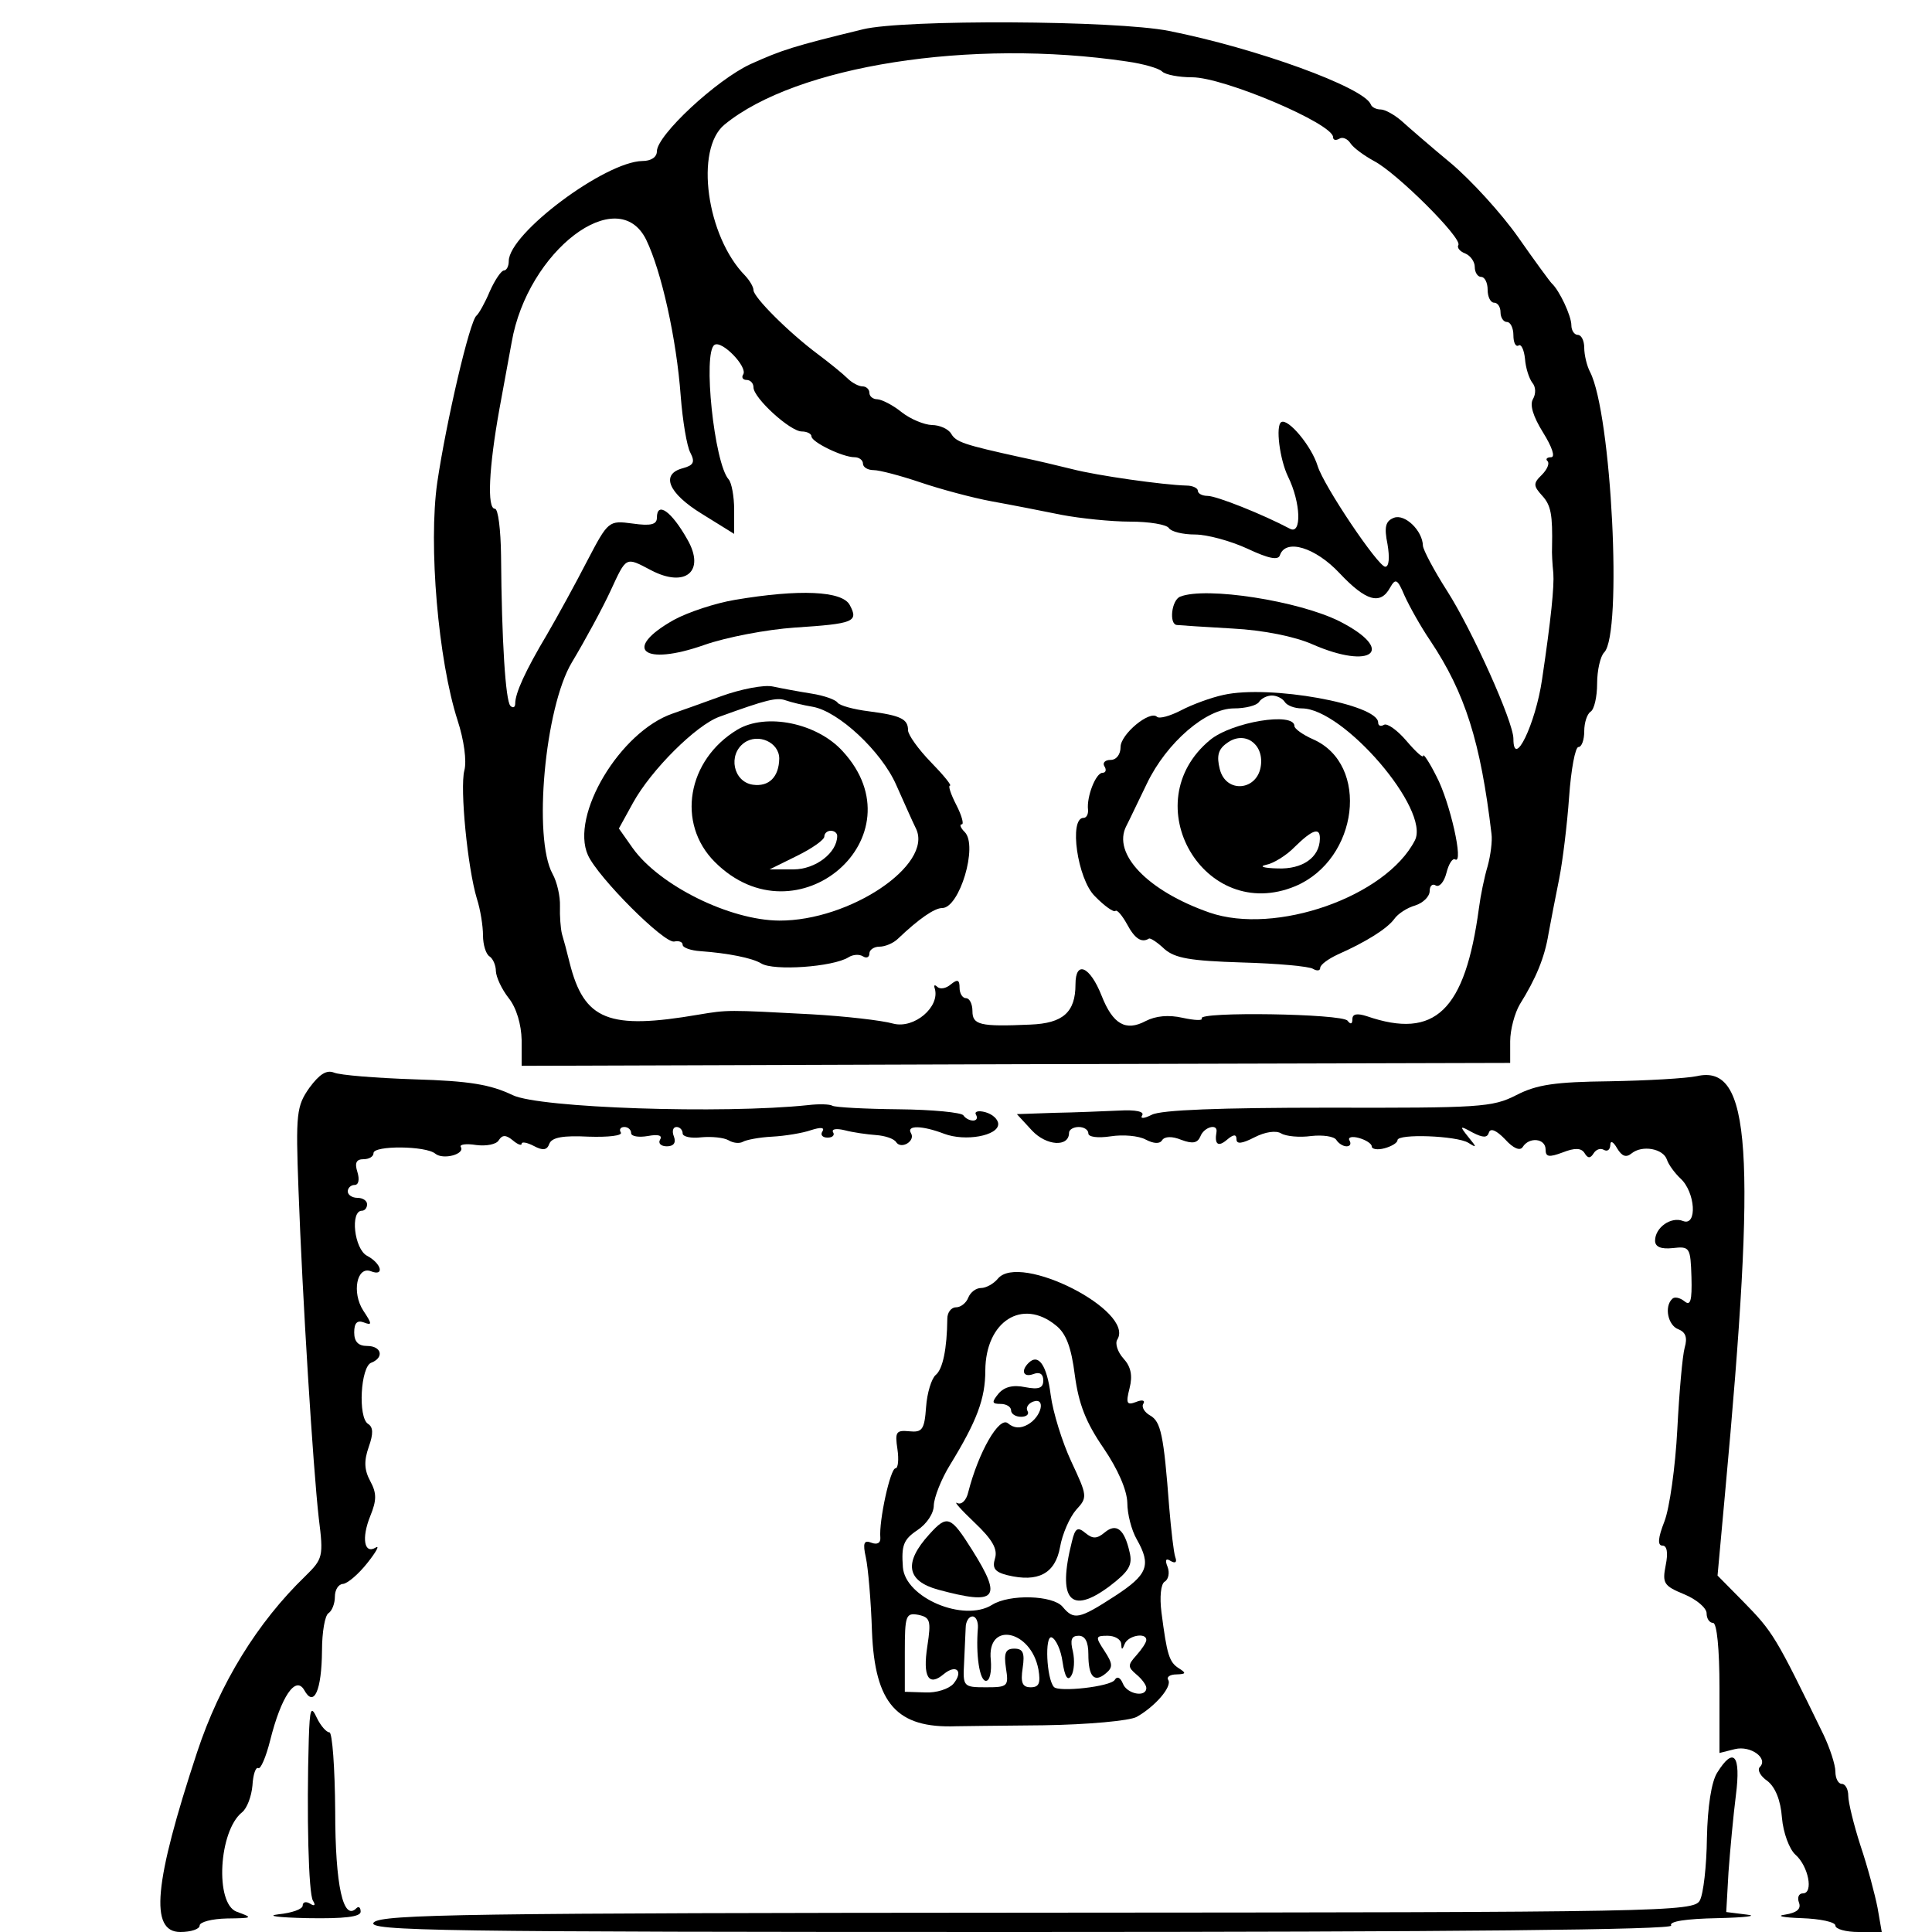 <?xml version="1.0" standalone="no"?>
<!DOCTYPE svg PUBLIC "-//W3C//DTD SVG 20010904//EN"
 "http://www.w3.org/TR/2001/REC-SVG-20010904/DTD/svg10.dtd">
<svg version="1.0" xmlns="http://www.w3.org/2000/svg"
 width="300pt" height="300pt" viewBox="0 0 300 300"
 preserveAspectRatio="xMidYMid meet">
<g transform="translate(0,300) scale(0.05,-0.05)"
fill="#000000" stroke="none">
<path d="M2680 5909 c-218 -53 -251 -64 -349 -108 -106 -49 -291 -221 -291
-271 0 -18 -18 -30 -45 -30 -116 -2 -415 -225 -415 -311 0 -16 -7 -29 -15 -29
-8 0 -28 -29 -44 -65 -15 -36 -34 -69 -41 -75 -21 -15 -94 -329 -122 -518 -28
-194 3 -553 63 -739 20 -61 29 -127 21 -156 -14 -55 10 -302 39 -398 11 -34
19 -85 19 -114 0 -29 9 -58 20 -65 11 -7 20 -28 20 -46 1 -19 18 -56 40 -84
24 -30 39 -82 40 -130 l0 -80 1535 5 1535 4 0 67 c0 36 14 88 30 115 50 80 77
145 89 219 7 39 22 115 33 170 11 55 25 170 31 255 6 85 19 155 29 155 10 0
18 22 18 49 0 27 9 54 20 61 11 7 20 46 20 87 0 41 10 85 22 97 57 57 23 741
-44 871 -10 19 -18 53 -18 75 0 22 -9 40 -20 40 -11 0 -20 14 -20 30 0 29 -37
108 -61 130 -6 6 -53 70 -104 143 -52 74 -146 177 -209 230 -64 53 -133 113
-154 132 -22 19 -51 35 -64 35 -14 0 -28 7 -31 16 -22 53 -355 174 -627 228
-166 33 -823 36 -950 5z m820 -100 c50 -7 99 -21 109 -31 10 -10 52 -18 93
-18 99 0 438 -144 438 -186 0 -9 8 -11 19 -5 10 7 26 0 35 -14 9 -14 42 -38
73 -55 70 -36 275 -240 262 -261 -5 -8 5 -20 21 -26 17 -7 30 -26 30 -42 0
-17 9 -31 20 -31 11 0 20 -18 20 -40 0 -22 9 -40 20 -40 11 0 20 -13 20 -30 0
-16 9 -30 20 -30 11 0 20 -19 20 -41 0 -23 7 -37 16 -32 8 6 17 -13 20 -41 2
-29 13 -62 23 -75 11 -13 11 -34 2 -50 -11 -18 0 -54 31 -104 28 -45 39 -77
25 -77 -13 0 -18 -6 -11 -12 7 -7 -1 -26 -18 -43 -27 -26 -26 -34 1 -64 28
-30 33 -60 31 -161 -1 -16 1 -52 4 -80 3 -41 -7 -142 -35 -330 -20 -138 -89
-281 -89 -184 0 52 -128 337 -206 459 -41 64 -74 127 -75 140 -1 47 -56 100
-90 87 -26 -10 -31 -28 -20 -82 7 -41 5 -70 -7 -70 -22 0 -191 251 -210 313
-19 62 -92 149 -113 136 -18 -11 -5 -115 21 -169 40 -81 43 -182 6 -162 -85
45 -228 102 -256 102 -16 0 -30 7 -30 16 0 8 -16 16 -35 16 -73 2 -278 31
-355 51 -44 11 -116 28 -160 37 -177 39 -201 47 -216 73 -9 15 -36 27 -60 27
-24 1 -66 18 -94 40 -27 22 -61 39 -75 40 -14 0 -25 9 -25 20 0 11 -10 20 -21
20 -12 0 -33 11 -47 25 -14 14 -56 48 -92 75 -90 67 -200 177 -200 199 0 10
-12 30 -26 45 -120 122 -157 393 -64 469 223 183 765 268 1250 196z m-1493
-554 c47 -97 94 -307 107 -485 6 -77 19 -156 30 -176 15 -29 10 -39 -23 -48
-70 -18 -47 -77 59 -142 l100 -62 0 75 c0 41 -8 84 -17 94 -45 50 -81 395 -44
418 23 15 104 -69 89 -92 -6 -9 -1 -17 11 -17 11 0 21 -10 21 -23 0 -33 114
-137 150 -137 16 0 30 -7 30 -15 0 -18 97 -65 134 -65 14 0 26 -9 26 -20 0
-11 15 -20 33 -20 18 0 83 -17 145 -38 62 -21 162 -48 222 -59 61 -11 158 -30
217 -42 58 -11 154 -21 213 -21 59 0 113 -9 120 -20 7 -11 43 -20 81 -20 38 0
111 -20 163 -44 66 -31 96 -37 101 -20 18 52 110 24 185 -56 82 -87 127 -100
157 -45 17 30 23 27 45 -25 15 -33 50 -96 80 -140 108 -162 156 -313 190 -600
3 -22 -3 -67 -12 -100 -10 -33 -22 -91 -27 -130 -43 -319 -136 -409 -348 -336
-31 10 -45 7 -45 -9 0 -16 -6 -17 -15 -5 -16 22 -467 29 -453 7 4 -7 -22 -6
-59 2 -44 10 -84 6 -115 -10 -62 -33 -102 -10 -137 79 -36 91 -81 111 -81 35
0 -87 -39 -121 -140 -125 -157 -7 -180 -1 -180 42 0 22 -9 40 -20 40 -11 0
-20 15 -20 32 0 25 -6 28 -27 11 -15 -13 -33 -16 -42 -8 -8 8 -12 6 -8 -5 17
-57 -64 -126 -129 -109 -35 10 -149 23 -254 29 -261 14 -260 14 -350 -1 -280
-48 -356 -18 -401 161 -8 33 -19 74 -24 90 -4 17 -7 55 -6 86 1 30 -9 75 -23
100 -61 111 -24 517 60 657 42 70 96 170 120 222 50 108 46 106 126 64 107
-56 169 -3 113 95 -50 89 -95 120 -95 68 0 -21 -19 -26 -75 -18 -75 10 -76 9
-142 -117 -36 -70 -92 -172 -124 -227 -68 -114 -99 -183 -99 -215 0 -12 -7
-15 -15 -7 -15 16 -27 200 -29 467 -1 80 -9 145 -19 145 -25 0 -19 127 14 310
16 88 33 181 38 207 49 284 330 498 418 318z"/>
<path d="M2282 4137 c-60 -10 -145 -38 -189 -62 -162 -91 -96 -145 94 -78 68
24 194 48 281 54 184 12 199 18 171 70 -23 44 -156 50 -357 16z"/>
<path d="M3665 4147 c-27 -11 -35 -86 -10 -88 8 -1 86 -6 173 -11 96 -5 194
-25 248 -49 185 -81 261 -19 85 71 -127 64 -416 109 -496 77z"/>
<path d="M2240 3838 c-60 -22 -128 -46 -151 -54 -163 -56 -319 -316 -263 -440
32 -70 237 -275 268 -268 14 3 26 -1 26 -10 0 -9 25 -18 56 -20 84 -6 160 -21
188 -38 38 -24 223 -11 271 19 14 9 34 10 45 3 11 -7 20 -3 20 9 0 11 14 21
31 21 18 0 44 11 58 25 64 61 113 95 137 95 54 0 112 194 70 236 -13 13 -17
24 -9 24 7 0 0 27 -17 60 -17 33 -26 60 -20 60 7 0 -20 33 -59 73 -39 40 -71
85 -71 99 0 35 -22 46 -122 59 -48 6 -91 18 -97 27 -6 9 -42 22 -81 28 -38 6
-92 16 -120 22 -27 6 -99 -8 -160 -30z m284 -33 c80 -14 213 -138 259 -242 23
-51 50 -113 62 -137 53 -112 -206 -286 -425 -285 -154 1 -372 109 -455 225
l-43 61 44 80 c57 103 196 241 268 267 146 53 178 61 206 51 17 -6 54 -15 84
-20z"/>
<path d="M2290 3734 c-156 -94 -190 -291 -70 -411 255 -255 641 79 397 344
-80 88 -238 120 -327 67z m130 -90 c-1 -57 -32 -88 -82 -81 -61 9 -78 93 -27
130 43 31 109 2 109 -49z m180 -240 c0 -52 -67 -104 -136 -104 l-74 0 85 42
c47 23 85 50 85 60 0 10 9 18 20 18 11 0 20 -7 20 -16z"/>
<path d="M3800 3842 c-38 -8 -98 -30 -132 -48 -35 -18 -68 -27 -75 -20 -22 21
-113 -54 -113 -94 0 -23 -13 -40 -31 -40 -17 0 -26 -9 -19 -20 7 -11 4 -20 -6
-20 -21 0 -50 -75 -45 -115 1 -14 -5 -25 -14 -25 -46 0 -19 -190 35 -243 30
-31 59 -51 64 -46 5 5 21 -14 36 -41 24 -45 45 -59 68 -45 4 3 26 -11 48 -32
33 -29 81 -37 240 -42 110 -3 210 -12 222 -20 12 -7 22 -6 22 3 0 10 25 28 55
42 88 39 153 80 175 110 11 16 40 35 65 42 25 8 45 28 45 45 0 16 9 24 19 17
11 -6 26 11 33 39 7 28 19 47 27 42 28 -17 -16 179 -58 258 -22 44 -41 72 -41
64 0 -9 -23 12 -52 46 -28 33 -60 56 -70 50 -10 -6 -18 -3 -18 7 0 57 -337
118 -480 86z m190 -22 c7 -11 30 -20 53 -20 129 0 400 -315 351 -410 -90 -175
-433 -295 -638 -224 -192 67 -303 183 -258 269 10 19 38 79 64 132 61 127 184
233 270 233 36 0 71 9 78 20 7 11 25 20 40 20 15 0 33 -9 40 -20z"/>
<path d="M3758 3702 c-237 -196 -18 -572 265 -454 196 83 232 378 55 456 -32
14 -58 33 -58 41 0 45 -194 13 -262 -43z m158 -78 c-9 -80 -109 -90 -128 -12
-10 40 -5 61 22 80 53 40 114 0 106 -68z m183 -229 c-1 -58 -54 -95 -131 -92
-43 1 -59 6 -37 11 23 4 64 29 90 56 55 54 79 62 78 25z"/>
<path d="M961 2622 c-40 -57 -43 -79 -34 -317 12 -332 45 -861 63 -1020 15
-119 13 -126 -42 -180 -148 -143 -265 -332 -336 -547 -134 -406 -148 -558 -52
-558 33 0 60 9 60 20 0 11 38 21 85 22 81 1 82 2 30 21 -68 25 -56 251 17 309
15 12 29 49 32 83 2 34 10 58 18 54 7 -5 24 34 37 86 34 136 79 203 106 156
30 -55 54 -1 55 123 0 57 9 109 20 116 11 7 20 30 20 51 0 22 11 39 25 40 14
1 48 30 75 64 28 35 40 57 27 49 -36 -22 -45 29 -17 98 20 49 20 71 0 108 -19
35 -20 63 -5 106 15 42 14 62 -2 72 -32 20 -23 178 10 190 41 16 32 52 -13 52
-27 0 -40 13 -40 42 0 29 9 39 30 31 26 -10 26 -5 -2 37 -36 56 -20 139 24
122 43 -17 33 24 -12 48 -40 21 -53 140 -16 140 9 0 16 9 16 20 0 11 -13 20
-30 20 -16 0 -30 9 -30 20 0 11 10 20 21 20 13 0 16 17 9 40 -9 28 -4 40 19
40 17 0 31 8 31 19 0 24 163 23 192 -2 25 -20 93 -1 79 21 -5 8 17 11 48 6 31
-4 63 2 70 15 11 17 22 17 43 0 15 -13 28 -18 28 -11 0 7 17 4 38 -7 28 -15
41 -13 48 7 8 20 43 26 122 22 61 -2 106 3 100 13 -6 9 -1 17 11 17 11 0 21
-8 21 -19 0 -10 23 -14 52 -9 32 6 46 2 38 -11 -7 -12 3 -21 21 -21 21 0 29
11 22 30 -7 17 -3 30 8 30 10 0 19 -9 19 -20 0 -10 26 -16 58 -12 32 3 70 -1
84 -9 15 -9 34 -11 45 -5 10 6 51 14 91 16 39 2 94 11 120 20 31 10 44 9 36
-4 -7 -10 0 -19 16 -19 16 0 23 8 17 17 -5 10 11 12 36 6 26 -7 70 -13 97 -15
28 -2 56 -11 63 -22 16 -24 61 4 46 28 -15 25 35 24 103 -2 66 -25 168 -6 168
30 0 15 -18 31 -40 37 -22 6 -35 2 -29 -8 6 -10 2 -18 -9 -18 -11 0 -24 7 -30
16 -5 9 -96 18 -201 19 -104 1 -197 6 -206 11 -8 5 -42 6 -75 2 -266 -28 -836
-9 -918 31 -69 33 -134 44 -305 49 -119 4 -232 13 -250 21 -23 9 -45 -5 -76
-47z"/>
<path d="M5270 2658 c-33 -7 -155 -14 -271 -16 -169 -2 -226 -10 -290 -43 -74
-38 -114 -40 -585 -39 -336 0 -519 -7 -547 -22 -24 -12 -37 -13 -30 -2 8 12
-20 18 -72 15 -47 -2 -137 -6 -201 -7 l-116 -4 47 -51 c45 -48 115 -52 115 -7
0 10 14 18 30 18 17 0 30 -9 30 -20 0 -11 29 -15 69 -9 38 6 87 2 109 -10 25
-13 44 -14 51 -2 8 12 31 13 60 1 35 -13 50 -10 59 11 11 29 54 41 50 14 -7
-39 5 -48 32 -25 21 18 30 18 30 2 0 -16 17 -14 56 6 33 17 67 22 83 12 15 -9
57 -13 93 -8 36 4 71 -1 78 -12 7 -11 21 -20 32 -20 11 0 15 8 9 18 -6 10 7
14 29 8 22 -6 40 -18 40 -26 0 -9 18 -12 40 -6 22 6 40 17 40 25 0 21 184 14
220 -8 27 -17 27 -15 0 18 -28 35 -27 36 13 14 33 -17 46 -17 51 0 5 15 24 6
50 -21 26 -29 47 -37 55 -24 20 32 71 27 71 -8 0 -23 10 -25 53 -9 38 15 58
14 68 -2 10 -17 18 -17 28 -1 8 13 22 17 32 11 11 -6 19 0 20 15 0 15 9 11 21
-10 15 -25 28 -30 45 -16 33 27 99 15 110 -20 5 -15 24 -41 42 -58 46 -42 53
-149 8 -132 -37 15 -87 -20 -87 -61 0 -19 18 -27 55 -23 53 6 55 2 58 -90 2
-74 -3 -91 -22 -75 -14 11 -31 15 -38 7 -25 -24 -13 -82 19 -94 23 -9 29 -26
20 -57 -7 -25 -17 -139 -23 -255 -6 -115 -24 -244 -40 -285 -20 -51 -22 -75
-6 -75 14 0 18 -22 10 -61 -11 -56 -6 -64 57 -90 39 -16 70 -43 70 -59 0 -17
9 -30 20 -30 12 0 20 -81 20 -202 l0 -202 48 12 c49 12 105 -29 77 -56 -8 -9
2 -28 24 -43 24 -19 41 -59 45 -114 4 -47 23 -98 42 -115 40 -35 57 -120 23
-120 -13 0 -18 -13 -12 -29 7 -19 -6 -31 -43 -37 -30 -4 -7 -9 51 -11 58 -2
105 -12 105 -23 0 -11 33 -20 72 -20 l72 0 -13 75 c-8 41 -31 128 -53 193 -21
65 -38 135 -38 155 0 20 -9 37 -20 37 -11 0 -20 17 -20 38 0 21 -17 73 -37
115 -150 308 -156 318 -251 415 l-78 79 23 252 c99 1071 81 1337 -87 1299z"/>
<path d="M3099 2029 c-13 -16 -37 -29 -52 -29 -16 0 -33 -13 -40 -30 -6 -16
-23 -30 -38 -30 -15 0 -27 -16 -27 -35 -1 -94 -14 -157 -36 -175 -13 -11 -27
-56 -30 -100 -5 -70 -12 -79 -52 -75 -41 4 -45 -2 -37 -55 5 -33 2 -60 -6 -60
-16 0 -52 -164 -47 -216 1 -16 -10 -22 -28 -15 -23 9 -27 -1 -17 -46 7 -32 16
-135 19 -230 9 -224 77 -301 262 -294 11 0 132 2 270 3 139 2 268 14 290 26
57 32 111 94 98 115 -6 9 6 17 26 17 29 1 31 4 7 19 -30 19 -37 42 -54 174 -6
47 -2 88 10 95 12 7 16 28 9 46 -9 22 -5 28 10 18 14 -8 20 -4 14 12 -5 14
-13 85 -19 156 -17 225 -26 265 -59 284 -18 10 -28 27 -21 37 6 10 -4 13 -23
5 -29 -11 -32 -4 -20 43 10 39 4 67 -19 92 -18 20 -27 47 -19 59 55 89 -303
271 -371 189z m180 -145 c32 -25 48 -68 59 -155 12 -89 34 -146 89 -226 45
-66 73 -131 74 -170 0 -35 13 -85 29 -113 46 -81 35 -110 -68 -177 -111 -72
-127 -75 -162 -33 -30 36 -165 40 -219 6 -88 -55 -270 22 -277 117 -5 68 2 86
45 115 29 19 51 52 51 77 1 25 23 81 50 125 84 137 110 206 110 294 1 153 115
225 219 140z m-399 -996 c-15 -96 4 -127 51 -87 39 32 62 9 30 -30 -14 -16
-53 -29 -88 -27 l-63 2 0 123 c0 114 3 123 42 116 37 -8 40 -18 28 -97z m157
57 c-7 -84 5 -165 25 -165 12 0 18 28 15 65 -13 121 125 94 148 -30 7 -42 2
-55 -24 -55 -26 0 -32 14 -25 60 7 47 1 60 -26 60 -27 0 -33 -13 -26 -60 9
-57 6 -60 -62 -60 -70 0 -72 2 -68 75 2 41 4 91 5 110 0 19 10 35 21 35 11 0
18 -16 17 -35z m263 -107 c7 -46 16 -60 27 -42 9 15 11 48 5 75 -9 36 -5 49
18 49 20 0 30 -19 30 -57 0 -70 18 -90 54 -60 23 19 22 30 -4 70 -29 44 -28
47 10 47 22 0 41 -11 42 -25 1 -20 3 -20 11 0 11 26 67 36 67 12 0 -8 -14 -29
-31 -48 -27 -30 -27 -36 0 -59 17 -14 31 -33 31 -42 0 -31 -61 -19 -73 14 -8
19 -18 23 -25 11 -13 -21 -174 -39 -189 -22 -23 26 -29 161 -7 154 13 -5 29
-39 34 -77z"/>
<path d="M3194 1767 c-25 -25 -15 -46 16 -34 19 7 30 0 30 -20 0 -24 -14 -29
-56 -21 -38 8 -65 1 -83 -20 -22 -27 -21 -32 7 -32 17 0 32 -9 32 -20 0 -11
14 -20 31 -20 17 0 26 8 20 18 -6 10 2 23 17 29 41 15 27 -47 -16 -71 -23 -13
-43 -12 -62 4 -27 22 -91 -89 -123 -214 -6 -26 -21 -40 -34 -34 -13 7 11 -20
53 -60 56 -53 73 -83 64 -112 -9 -30 -1 -42 39 -52 95 -23 148 5 163 87 7 41
30 93 50 116 36 39 35 43 -15 150 -28 60 -57 153 -64 207 -12 93 -38 130 -69
99z"/>
<path d="M2886 1235 c-80 -88 -71 -145 28 -172 182 -49 200 -28 106 122 -68
108 -78 112 -134 50z"/>
<path d="M3329 1213 c-46 -182 -5 -230 117 -139 60 46 72 65 62 106 -16 71
-41 91 -77 61 -24 -20 -37 -21 -60 -2 -24 20 -32 16 -42 -26z"/>
<path d="M959 600 c-7 -235 -1 -481 13 -503 9 -14 5 -18 -9 -9 -13 8 -23 5
-23 -6 0 -11 -34 -23 -75 -27 -41 -5 -1 -10 90 -12 114 -2 165 4 165 20 0 13
-6 18 -13 11 -41 -42 -66 70 -66 301 -1 135 -9 245 -18 245 -9 0 -27 20 -39
45 -18 39 -22 30 -25 -65z"/>
<path d="M5333 495 c-18 -28 -30 -106 -32 -203 -1 -87 -11 -174 -22 -194 -19
-35 -107 -37 -2054 -38 -1770 -1 -2038 -5 -2064 -30 -26 -27 207 -30 2006 -30
1352 0 2031 7 2023 20 -8 13 46 21 144 23 86 2 127 7 91 11 l-64 8 7 124 c5
68 15 176 23 239 16 125 -7 152 -58 70z"/>
</g>
</svg>
